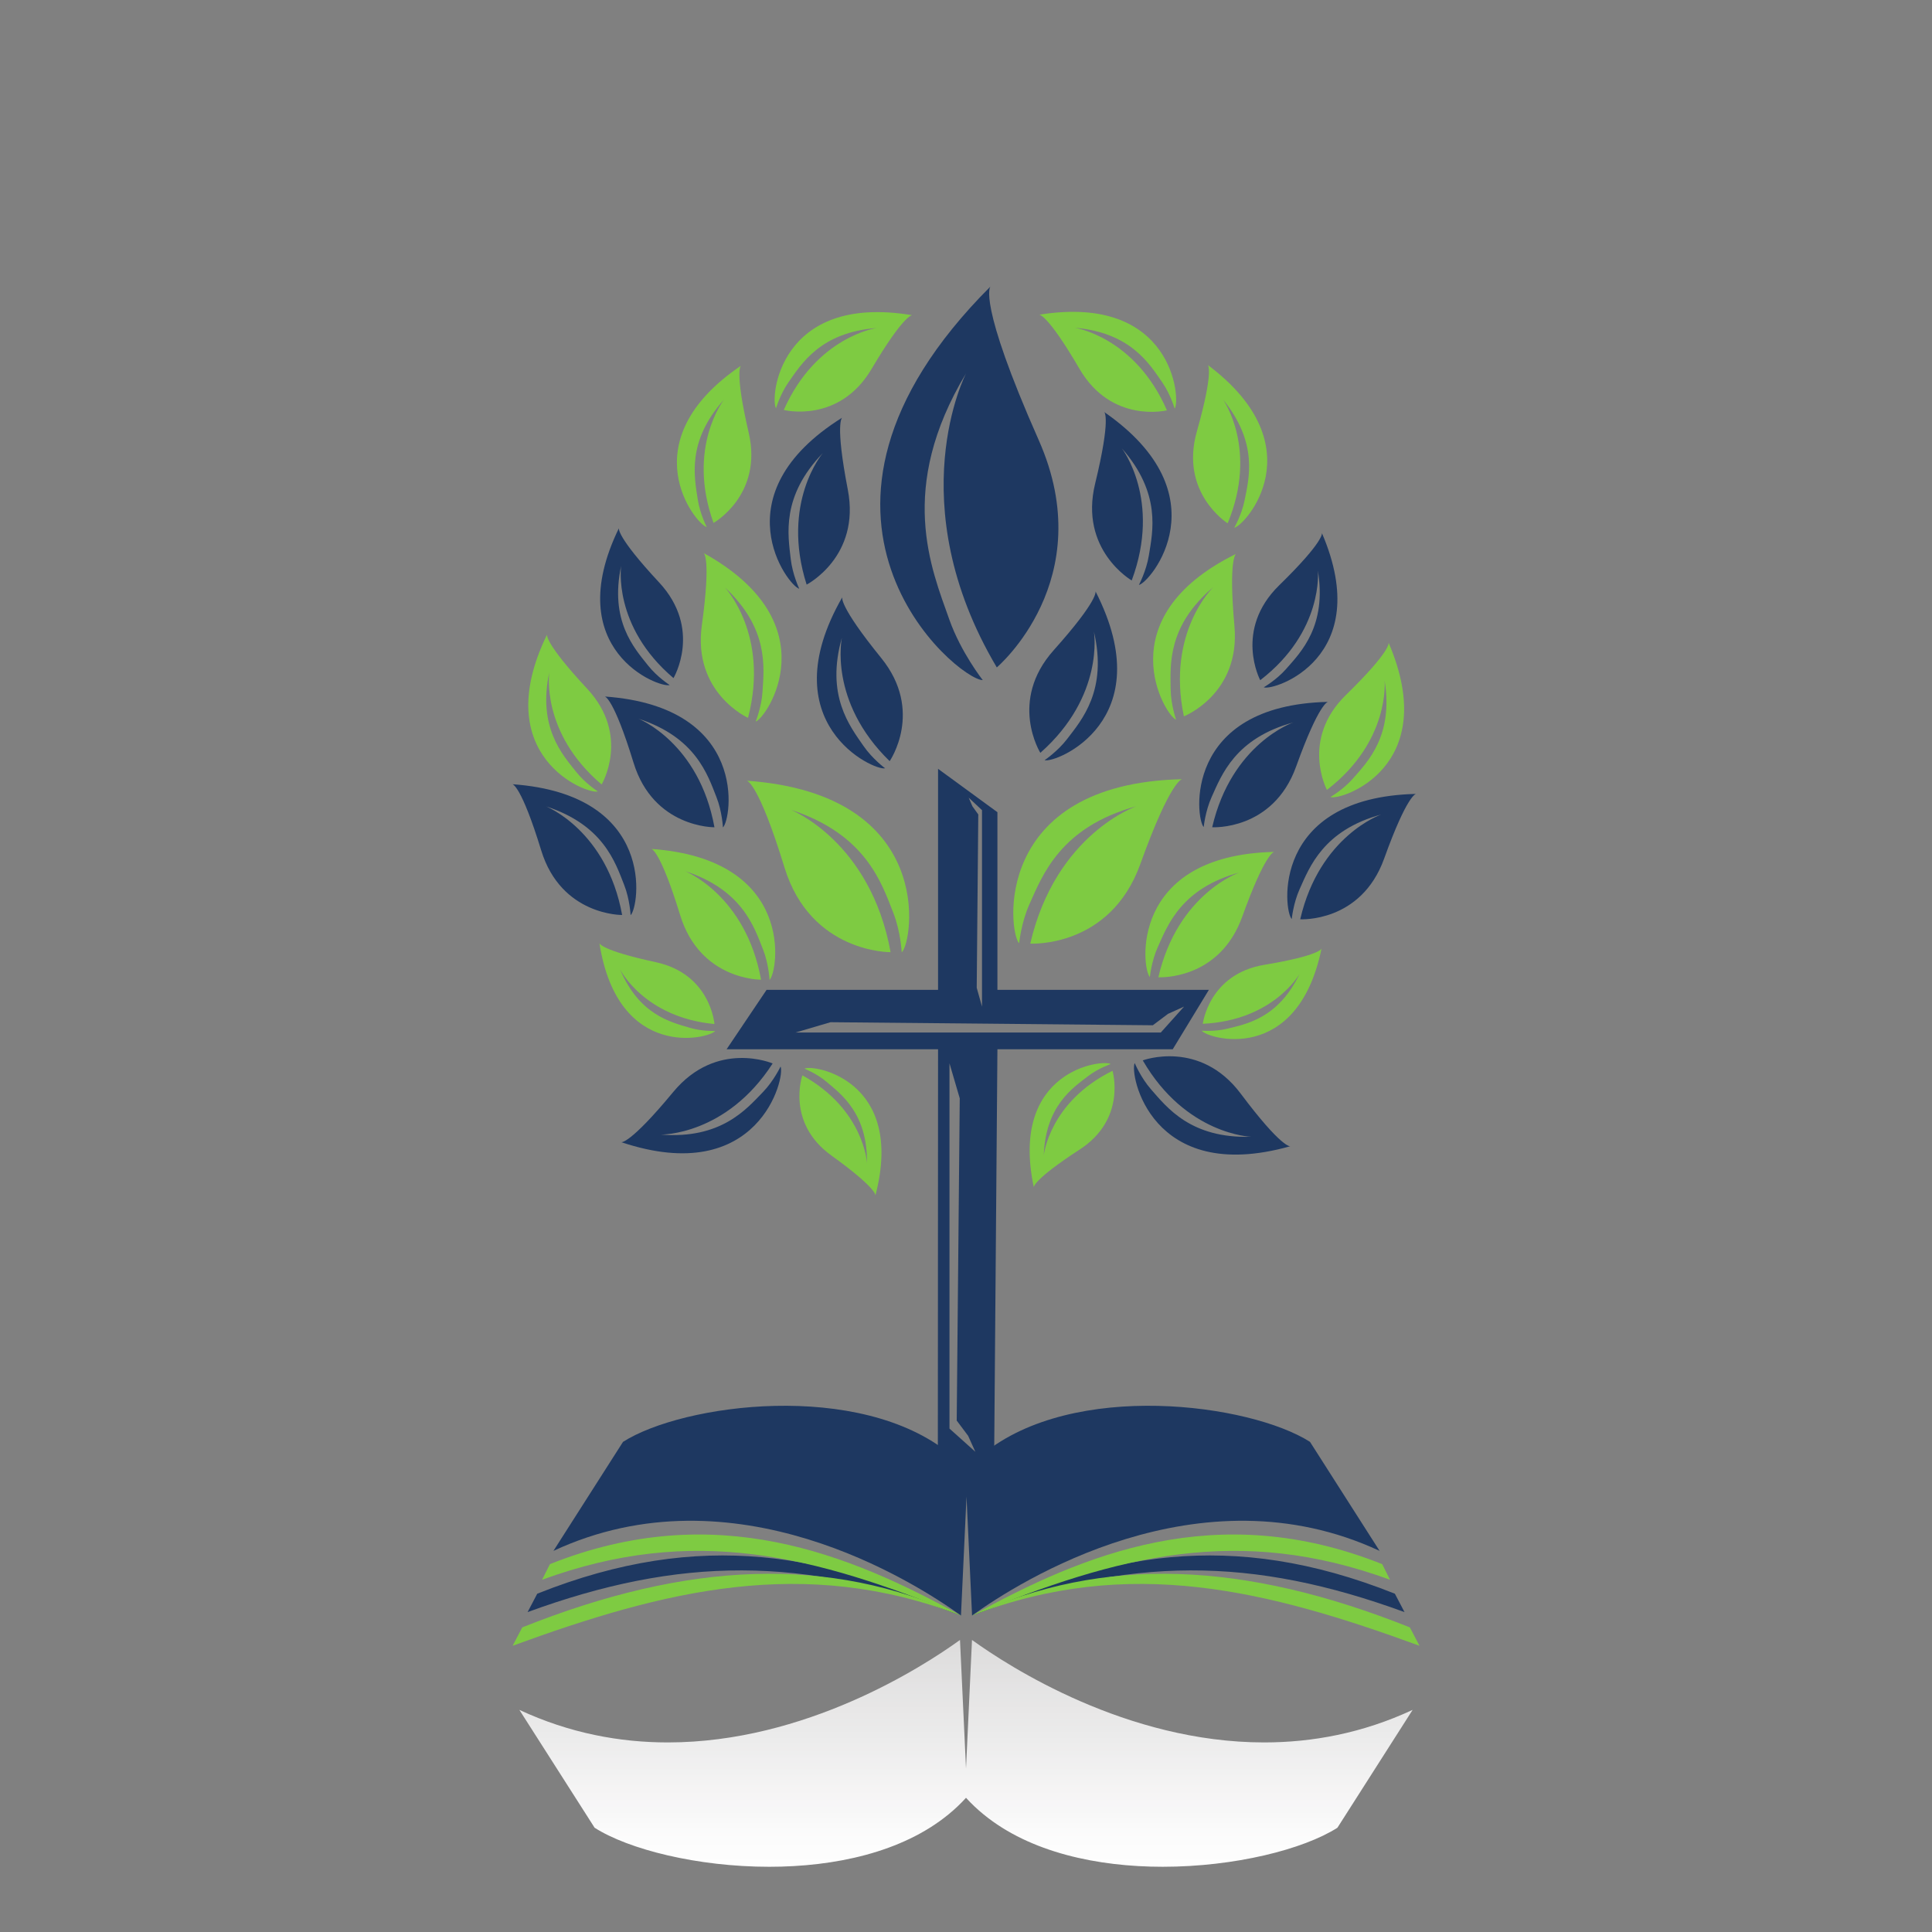 <?xml version="1.0" encoding="UTF-8" standalone="no"?>
<!DOCTYPE svg PUBLIC "-//W3C//DTD SVG 1.1//EN" "http://www.w3.org/Graphics/SVG/1.1/DTD/svg11.dtd">
<svg width="100%" height="100%" viewBox="0 0 5000 5000" version="1.1" xmlns="http://www.w3.org/2000/svg" xmlns:xlink="http://www.w3.org/1999/xlink" xml:space="preserve" xmlns:serif="http://www.serif.com/" style="fill-rule:evenodd;clip-rule:evenodd;stroke-linejoin:round;stroke-miterlimit:2;">
    <rect x="0" y="0" width="5000" height="5000" fill="#808080" stroke="none"/>
    <path d="M3343.02,2378.48C3343.02,2378.48 3346.92,2337.76 3363.49,2300.94C3389.15,2243.9 3424.47,2148.98 3574.72,2107.9C3574.72,2107.9 3415.1,2162.39 3364.96,2379.09C3364.96,2379.09 3522.23,2388.67 3582.14,2222.11C3642.04,2055.56 3664.62,2054.63 3664.62,2054.63C3287.99,2063.32 3322.01,2358.15 3343.02,2378.48" style="fill:rgb(30,56,97);fill-rule:nonzero;"/>
    <path d="M1601.8,1366.81C1447.61,1683.52 1707.2,1781.61 1733.1,1772.86C1733.1,1772.86 1700.93,1752.16 1677.43,1722.61C1641.03,1676.85 1577.29,1606.81 1607.53,1464.35C1607.53,1464.35 1584.41,1620.34 1743,1754.89C1743,1754.89 1818.36,1628.3 1705.63,1507.14C1592.89,1385.97 1601.8,1366.81 1601.8,1366.81" style="fill:rgb(30,56,97);fill-rule:nonzero;"/>
    <path d="M1632,2368.43C1632,2368.43 1630.05,2327.57 1615.26,2289.99C1592.36,2231.8 1561.61,2135.3 1413.5,2087.08C1413.5,2087.08 1570.33,2149.13 1610.06,2367.98C1610.06,2367.98 1452.51,2370.04 1400.63,2200.81C1348.75,2031.58 1326.25,2029.57 1326.25,2029.57C1702.03,2056.26 1653.96,2349.13 1632,2368.43" style="fill:rgb(30,56,97);fill-rule:nonzero;"/>
    <path d="M2543.35,1760.13C2543.35,1760.13 2486.88,1688.38 2456.84,1603.4C2410.33,1471.8 2321.02,1264.12 2500.18,966.18C2500.18,966.18 2326.56,1300.2 2579.7,1727.29C2579.7,1727.29 2848.32,1500.29 2688.24,1139.1C2528.16,777.91 2563.17,741.609 2563.17,741.609C1968.66,1336.27 2478.09,1759.71 2543.35,1760.13" style="fill:rgb(30,56,97);fill-rule:nonzero;"/>
    <path d="M3421.06,1379.46C3559.93,1703.17 3295.96,1788.74 3270.51,1778.76C3270.51,1778.76 3303.63,1759.62 3328.51,1731.23C3367.06,1687.26 3434.07,1620.35 3410.67,1476.61C3410.67,1476.61 3426.31,1633.53 3261.47,1760.33C3261.47,1760.33 3192.24,1630.29 3310.64,1514.65C3429.04,1399.02 3421.06,1379.46 3421.06,1379.46" style="fill:rgb(30,56,97);fill-rule:nonzero;"/>
    <path d="M3115.2,2140.32C3115.2,2140.32 3119.11,2099.59 3135.67,2062.77C3161.33,2005.74 3196.66,1910.81 3346.9,1869.73C3346.9,1869.73 3187.29,1924.22 3137.14,2140.92C3137.14,2140.92 3294.41,2150.5 3354.32,1983.95C3414.22,1817.39 3436.8,1816.46 3436.8,1816.46C3060.17,1825.16 3094.19,2119.99 3115.2,2140.32" style="fill:rgb(30,56,97);fill-rule:nonzero;"/>
    <path d="M2703.37,1967.31C2703.37,1967.31 2737.33,1944.5 2761.83,1912.4C2799.78,1862.69 2866.45,1786.45 2831.08,1634.76C2831.08,1634.76 2859.12,1801.07 2692.4,1948.31C2692.4,1948.31 2609.12,1814.55 2727.1,1682.59C2845.07,1550.64 2835.14,1530.34 2835.14,1530.34C3006.74,1865.72 2731.26,1976.12 2703.37,1967.31" style="fill:rgb(30,56,97);fill-rule:nonzero;"/>
    <path d="M2947.48,1513.81C2947.48,1513.81 2966.68,1477.68 2973.16,1437.82C2983.2,1376.1 3006.06,1277.43 2903.37,1160.32C2903.37,1160.32 3006.49,1293.78 2928.84,1502.22C2928.84,1502.22 2792.35,1423.5 2834.21,1251.52C2876.06,1079.53 2857.74,1066.31 2857.74,1066.31C3167.15,1281.22 2976.22,1508.43 2947.48,1513.81" style="fill:rgb(30,56,97);fill-rule:nonzero;"/>
    <path d="M2936.67,2751.28C2936.67,2751.28 2952.36,2789.06 2979,2819.4C3020.27,2866.39 3081.91,2946.76 3237.59,2941.93C3237.59,2941.93 3069.01,2936.7 2957.47,2744.26C2957.47,2744.26 3105,2688.94 3211.16,2830.57C3317.31,2972.2 3339.17,2966.47 3339.17,2966.47C2976.58,3068.71 2922.55,2776.88 2936.67,2751.28" style="fill:rgb(30,56,97);fill-rule:nonzero;"/>
    <path d="M1870.94,2141.42C1870.94,2141.42 1868.99,2100.56 1854.2,2062.99C1831.3,2004.79 1800.55,1908.29 1652.44,1860.07C1652.44,1860.07 1809.27,1922.13 1849,2140.98C1849,2140.98 1691.45,2143.03 1639.57,1973.8C1587.7,1804.58 1565.19,1802.57 1565.19,1802.57C1940.97,1829.25 1892.9,2122.12 1870.94,2141.42" style="fill:rgb(30,56,97);fill-rule:nonzero;"/>
    <path d="M2290.57,1988.3C2290.57,1988.3 2257.74,1963.89 2234.8,1930.66C2199.27,1879.19 2136.32,1799.85 2178.9,1650.02C2178.9,1650.02 2142.95,1814.8 2302.44,1969.84C2302.44,1969.84 2392.01,1840.22 2280.48,1702.77C2168.95,1565.33 2179.84,1545.53 2179.84,1545.53C1992.4,1872.32 2262.3,1995.76 2290.57,1988.3" style="fill:rgb(30,56,97);fill-rule:nonzero;"/>
    <path d="M2068.41,1523.65C2068.41,1523.65 2050.97,1486.64 2046.4,1446.52C2039.32,1384.39 2021.2,1284.74 2129.37,1172.67C2129.37,1172.67 2019.99,1301.05 2087.58,1512.96C2087.58,1512.96 2227.68,1440.86 2194.1,1267.07C2160.51,1093.28 2179.45,1080.95 2179.45,1080.95C1860.11,1280.82 2039.96,1516.9 2068.41,1523.65" style="fill:rgb(30,56,97);fill-rule:nonzero;"/>
    <path d="M2020.06,2760.22C2020.06,2760.22 2002.59,2797.21 1974.53,2826.24C1931.06,2871.2 1865.65,2948.54 1710.38,2936.28C1710.38,2936.28 1879.01,2939.1 1999.63,2752.22C1999.63,2752.22 1854.91,2689.91 1742.11,2826.3C1629.3,2962.7 1607.75,2955.93 1607.75,2955.93C1965.03,3075.38 2032.95,2786.47 2020.06,2760.22" style="fill:rgb(30,56,97);fill-rule:nonzero;"/>
    <path d="M3059.29,2016.55C2565.4,2027.95 2610.01,2414.58 2637.56,2441.24C2637.56,2441.24 2642.68,2387.83 2664.41,2339.55C2698.05,2264.76 2744.38,2140.28 2941.4,2086.4C2941.4,2086.4 2732.09,2157.86 2666.33,2442.03C2666.33,2442.03 2872.57,2454.59 2951.13,2236.18C3029.69,2017.77 3059.29,2016.55 3059.29,2016.55" style="fill:rgb(126,203,66);fill-rule:nonzero;"/>
    <path d="M3593.69,1663.38C3732.56,1987.1 3468.58,2072.67 3443.13,2062.69C3443.13,2062.69 3476.25,2043.55 3501.14,2015.16C3539.68,1971.19 3606.7,1904.28 3583.29,1760.54C3583.29,1760.54 3598.93,1917.45 3434.09,2044.26C3434.09,2044.26 3364.87,1914.22 3483.26,1798.58C3601.66,1682.95 3593.69,1663.38 3593.69,1663.38" style="fill:rgb(126,203,66);fill-rule:nonzero;"/>
    <path d="M3125.78,944.551C3407.47,1156.04 3221.23,1361.75 3194.19,1365.78C3194.19,1365.78 3213.37,1332.68 3220.8,1295.67C3232.31,1238.34 3257.08,1146.93 3165.17,1033.96C3165.17,1033.96 3256.92,1162.23 3177.17,1354.3C3177.17,1354.3 3052.36,1276.04 3097.4,1116.79C3142.44,957.539 3125.78,944.551 3125.78,944.551" style="fill:rgb(126,203,66);fill-rule:nonzero;"/>
    <path d="M2689.38,814.469C3037.15,758.539 3055.92,1035.4 3040.05,1057.66C3040.05,1057.66 3029.55,1020.88 3008.07,989.828C2974.79,941.75 2926.2,860.461 2781.08,848.191C2781.08,848.191 2937.09,871.199 3019.98,1061.94C3019.98,1061.94 2877,1097.44 2793.65,954.469C2710.3,811.488 2689.38,814.469 2689.38,814.469" style="fill:rgb(126,203,66);fill-rule:nonzero;"/>
    <path d="M3043.73,1862.59C3043.73,1862.59 3030.12,1824.01 3029.63,1783.63C3028.87,1721.1 3020.92,1620.13 3139.87,1519.57C3139.87,1519.57 3018.07,1636.24 3063.89,1853.89C3063.89,1853.89 3210.56,1796.32 3194.72,1620.03C3178.88,1443.74 3198.96,1433.39 3198.96,1433.39C2861.05,1599.94 3016.11,1853 3043.73,1862.59" style="fill:rgb(126,203,66);fill-rule:nonzero;"/>
    <path d="M3110.07,2667.44C3110.07,2667.44 3143.64,2670.31 3175.93,2662.35C3225.94,2650.02 3308.09,2635.48 3363.66,2519.85C3363.66,2519.85 3295.84,2641.08 3112.83,2649.57C3112.83,2649.57 3128.39,2520.73 3272.22,2496.9C3416.05,2473.07 3420.15,2454.91 3420.15,2454.91C3357.25,2758.76 3123.42,2687.48 3110.07,2667.44" style="fill:rgb(126,203,66);fill-rule:nonzero;"/>
    <path d="M2874.54,2753.79C2874.54,2753.79 2842.62,2764.59 2816.22,2784.81C2775.32,2816.13 2705.87,2862.34 2701.23,2990.55C2701.23,2990.55 2714.85,2852.3 2879.16,2771.27C2879.16,2771.27 2916.47,2895.56 2794.21,2974.98C2671.95,3054.39 2675.46,3072.67 2675.46,3072.67C2611.47,2769.05 2854.28,2740.77 2874.54,2753.79" style="fill:rgb(126,203,66);fill-rule:nonzero;"/>
    <path d="M1932.7,2020.47C2425.48,2055.47 2362.45,2439.52 2333.65,2464.83C2333.65,2464.83 2331.09,2411.24 2311.7,2361.97C2281.66,2285.66 2241.34,2159.11 2047.12,2095.88C2047.12,2095.88 2252.77,2177.26 2304.87,2464.25C2304.87,2464.25 2098.27,2466.94 2030.24,2245.02C1962.22,2023.1 1932.7,2020.47 1932.7,2020.47" style="fill:rgb(126,203,66);fill-rule:nonzero;"/>
    <path d="M1917.53,946.52C1626.05,1144.3 1802.25,1358.68 1829.07,1363.99C1829.07,1363.99 1811.49,1330.02 1805.83,1292.69C1797.07,1234.88 1776.7,1142.4 1873.91,1033.95C1873.91,1033.95 1776.14,1157.68 1846.61,1353.35C1846.61,1353.35 1975.02,1281.14 1937.64,1119.92C1900.26,958.691 1917.53,946.52 1917.53,946.52" style="fill:rgb(126,203,66);fill-rule:nonzero;"/>
    <path d="M2360.72,815.77C2013.33,757.461 1992.67,1034.19 2008.39,1056.55C2008.39,1056.55 2019.15,1019.85 2040.84,988.949C2074.44,941.09 2123.59,860.141 2268.78,848.859C2268.78,848.859 2112.62,870.801 2028.43,1060.97C2028.43,1060.97 2171.17,1097.45 2255.49,955.051C2339.82,812.648 2360.72,815.77 2360.72,815.77" style="fill:rgb(126,203,66);fill-rule:nonzero;"/>
    <path d="M1955.6,1867.43C1955.6,1867.43 1971.05,1829.54 1973.46,1789.24C1977.21,1726.81 1989.98,1626.34 1875.97,1520.21C1875.97,1520.21 1992.06,1642.56 1935.89,1857.78C1935.89,1857.78 1792.14,1793.27 1816.38,1617.93C1840.63,1442.6 1821.07,1431.3 1821.07,1431.3C2150.63,1613.82 1983.65,1859.17 1955.6,1867.43" style="fill:rgb(126,203,66);fill-rule:nonzero;"/>
    <path d="M2975.87,2528.55C2975.87,2528.55 2979.78,2487.83 2996.34,2451.01C3022,2393.97 3057.33,2299.05 3207.57,2257.97C3207.57,2257.97 3047.96,2312.46 2997.81,2529.16C2997.81,2529.16 3155.08,2538.74 3214.99,2372.18C3274.89,2205.63 3297.47,2204.7 3297.47,2204.7C2920.84,2213.39 2954.86,2508.22 2975.87,2528.55" style="fill:rgb(126,203,66);fill-rule:nonzero;"/>
    <path d="M1415.8,1642.17C1261.62,1958.87 1521.2,2056.96 1547.1,2048.21C1547.1,2048.21 1514.93,2027.51 1491.43,1997.97C1455.03,1952.2 1391.29,1882.16 1421.54,1739.7C1421.54,1739.7 1398.42,1895.7 1557.01,2030.24C1557.01,2030.24 1632.37,1903.65 1519.63,1782.49C1406.9,1661.33 1415.8,1642.17 1415.8,1642.17" style="fill:rgb(126,203,66);fill-rule:nonzero;"/>
    <path d="M1991.56,2535.88C1991.56,2535.88 1989.6,2495.01 1974.82,2457.44C1951.91,2399.25 1921.16,2302.74 1773.06,2254.52C1773.06,2254.52 1929.88,2316.58 1969.61,2535.43C1969.61,2535.43 1812.06,2537.48 1760.19,2368.26C1708.31,2199.03 1685.81,2197.02 1685.81,2197.02C2061.59,2223.71 2013.52,2516.57 1991.56,2535.88" style="fill:rgb(126,203,66);fill-rule:nonzero;"/>
    <path d="M1850.88,2668.19C1850.88,2668.19 1817.2,2669.46 1785.33,2659.96C1735.96,2645.26 1654.61,2626.8 1604.63,2508.65C1604.63,2508.65 1666.58,2632.99 1848.97,2650.21C1848.97,2650.21 1839.58,2520.77 1697.06,2490.09C1554.53,2459.41 1551.3,2441.08 1551.3,2441.08C1599.61,2747.6 1836.58,2687.57 1850.88,2668.19" style="fill:rgb(126,203,66);fill-rule:nonzero;"/>
    <path d="M2082.01,2765.7C2082.01,2765.7 2113.37,2778.01 2138.78,2799.47C2178.13,2832.71 2245.3,2882.19 2243.8,3010.47C2243.8,3010.47 2236.8,2871.73 2076.56,2782.93C2076.56,2782.93 2033.35,2905.31 2151.67,2990.47C2269.99,3075.64 2265.62,3093.73 2265.62,3093.73C2344.05,2793.51 2102.87,2753.66 2082.01,2765.7" style="fill:rgb(126,203,66);fill-rule:nonzero;"/>
    <path d="M2058.86,2672.09L2149.47,2645.47L2983.46,2653.38L3022.85,2623.82L3064.26,2605.1L3004.19,2672.09L2058.86,2672.09ZM2541.43,2096.68L2541.43,2605.1L2527.74,2556.39L2531.78,2107.81L2516.61,2086.64L2506.95,2064.39L2541.43,2096.68ZM2457.26,3697.18L2457.26,2751.85L2483.82,2842.46L2475.97,3676.45L2505.48,3715.84L2524.19,3757.19L2457.26,3697.18ZM2427.1,3824.15L2572.55,3810.38L2581.31,2715.41L3035.07,2715.41L3128.52,2561.79L2581.31,2561.79L2581.31,2101.97L2427.69,1989.7L2427.69,2561.79L1983.86,2561.79L1880.48,2715.41L2427.69,2715.41L2427.1,3824.15" style="fill:rgb(30,56,97);fill-rule:nonzero;"/>
    <path d="M3570.37,4013.65C3103.33,3796.12 2636.35,4094.07 2516.18,4180.68C2516,4180.8 2515.88,4180.92 2515.69,4181.04L2501.31,3873.27L2486.99,4181.04C2486.86,4180.92 2486.68,4180.8 2486.5,4180.68C2366.27,4094.07 1899.29,3796.12 1432.31,4013.65L1612.33,3731.55C1767.34,3632.74 2224.3,3571.44 2458.95,3763.17C2474.06,3775.43 2488.2,3788.78 2501.31,3803.23C2514.24,3788.96 2528.2,3775.79 2543.07,3763.65C2777.53,3571.31 3235.16,3632.61 3390.29,3731.55L3570.37,4013.65" style="fill:rgb(30,56,97);fill-rule:nonzero;"/>
    <path d="M2515.69,4181.04C2858.14,4024.35 3181.87,3953.79 3609.9,4124.49L3634.88,4172.11C3243.52,4029.03 2922.15,4024.35 2515.69,4181.04" style="fill:rgb(30,56,97);fill-rule:nonzero;"/>
    <path d="M2486.99,4181.04C2144.54,4024.35 1818.41,3953.79 1390.38,4124.49L1365.4,4172.11C1756.76,4029.03 2080.53,4024.35 2486.99,4181.04" style="fill:rgb(30,56,97);fill-rule:nonzero;"/>
    <path d="M2515.69,4181.04C2802.97,4022.83 3149.08,3877.29 3577.12,4047.99L3597.41,4088.42C3206.05,3945.35 2896.65,4024.92 2515.69,4181.04" style="fill:rgb(126,203,66);fill-rule:nonzero;"/>
    <path d="M2515.69,4181.04C2858.14,4024.35 3220.64,4040.96 3648.68,4211.66L3673.66,4259.28C3282.3,4116.21 2922.15,4024.35 2515.69,4181.04" style="fill:rgb(126,203,66);fill-rule:nonzero;"/>
    <path d="M2486.99,4181.04C2199.71,4022.83 1851.2,3877.29 1423.17,4047.99L1402.87,4088.42C1794.23,3945.35 2106.03,4024.92 2486.99,4181.04" style="fill:rgb(126,203,66);fill-rule:nonzero;"/>
    <path d="M2486.99,4181.04C2144.54,4024.35 1779.64,4040.96 1351.61,4211.66L1326.63,4259.28C1717.99,4116.21 2080.53,4024.35 2486.99,4181.04" style="fill:rgb(126,203,66);fill-rule:nonzero;"/>
    <g>
        <g>
            <clipPath id="_clip1">
                <path d="M1990.81,4831.2C1804.82,4831.2 1626.84,4786.29 1538.84,4730.17L1344.13,4425.15C1474.35,4485.8 1604.58,4509.39 1728.36,4509.39C2084.59,4509.39 2387.53,4314.05 2483.96,4244.55C2484.15,4244.42 2484.28,4244.29 2484.48,4244.16L2500.03,4576.94L2515.52,4244.16C2515.65,4244.29 2515.85,4244.42 2516.04,4244.55C2612.51,4314.04 2915.51,4509.39 3271.68,4509.39C3395.48,4509.39 3525.63,4485.81 3655.87,4425.15L3461.23,4730.17C3373.23,4786.26 3195.19,4831.17 3009.24,4831.18C2841.02,4831.19 2666.34,4794.44 2545.84,4695.98C2529.5,4682.72 2514.21,4668.28 2500.03,4652.67C2486.05,4668.09 2470.96,4682.33 2454.88,4695.45C2334.38,4794.31 2159.3,4831.2 1990.81,4831.2"/>
            </clipPath>
            <g clip-path="url(#_clip1)">
                <g>
                    <clipPath id="_clip2">
                        <path d="M1990.81,4831.2C1804.82,4831.2 1626.84,4786.29 1538.84,4730.17L1344.13,4425.15C1474.35,4485.8 1604.58,4509.39 1728.36,4509.39C2084.59,4509.39 2387.53,4314.05 2483.96,4244.55C2484.15,4244.42 2484.28,4244.29 2484.48,4244.16L2500.03,4576.94L2515.52,4244.16C2515.65,4244.29 2515.85,4244.42 2516.04,4244.55C2612.51,4314.04 2915.51,4509.39 3271.68,4509.39C3395.48,4509.39 3525.63,4485.81 3655.87,4425.15L3461.23,4730.17C3373.23,4786.26 3195.19,4831.17 3009.24,4831.18C2841.02,4831.19 2666.34,4794.44 2545.84,4695.98C2529.5,4682.72 2514.21,4668.28 2500.03,4652.67C2486.05,4668.09 2470.96,4682.33 2454.88,4695.45C2334.38,4794.31 2159.3,4831.2 1990.81,4831.2"/>
                    </clipPath>
                    <g clip-path="url(#_clip2)">
                        <rect x="1344.13" y="4244.16" width="2311.74" height="587.039" style="fill:url(#_Linear3);fill-rule:nonzero;"/>
                    </g>
                </g>
            </g>
        </g>
    </g>
    <defs>
        <linearGradient id="_Linear3" x1="0" y1="0" x2="1" y2="0" gradientUnits="userSpaceOnUse" gradientTransform="matrix(-2.55291e-08,-587.039,587.039,-2.55291e-08,2500,4831.2)"><stop offset="0" style="stop-color:rgb(254,254,254);stop-opacity:1"/><stop offset="0.13" style="stop-color:rgb(252,252,252);stop-opacity:1"/><stop offset="0.14" style="stop-color:rgb(252,251,251);stop-opacity:1"/><stop offset="0.16" style="stop-color:rgb(251,251,251);stop-opacity:1"/><stop offset="0.25" style="stop-color:rgb(247,247,247);stop-opacity:1"/><stop offset="0.28" style="stop-color:rgb(247,246,247);stop-opacity:1"/><stop offset="0.34" style="stop-color:rgb(245,244,244);stop-opacity:1"/><stop offset="0.38" style="stop-color:rgb(243,243,243);stop-opacity:1"/><stop offset="0.39" style="stop-color:rgb(243,242,242);stop-opacity:1"/><stop offset="0.42" style="stop-color:rgb(241,241,241);stop-opacity:1"/><stop offset="0.44" style="stop-color:rgb(241,240,240);stop-opacity:1"/><stop offset="0.45" style="stop-color:rgb(240,240,240);stop-opacity:1"/><stop offset="0.47" style="stop-color:rgb(240,239,240);stop-opacity:1"/><stop offset="0.5" style="stop-color:rgb(238,238,238);stop-opacity:1"/><stop offset="0.52" style="stop-color:rgb(238,237,237);stop-opacity:1"/><stop offset="0.53" style="stop-color:rgb(237,237,237);stop-opacity:1"/><stop offset="0.58" style="stop-color:rgb(235,235,235);stop-opacity:1"/><stop offset="0.61" style="stop-color:rgb(234,234,234);stop-opacity:1"/><stop offset="0.63" style="stop-color:rgb(234,233,233);stop-opacity:1"/><stop offset="0.64" style="stop-color:rgb(233,233,233);stop-opacity:1"/><stop offset="0.66" style="stop-color:rgb(233,232,232);stop-opacity:1"/><stop offset="0.72" style="stop-color:rgb(231,230,230);stop-opacity:1"/><stop offset="0.75" style="stop-color:rgb(229,229,229);stop-opacity:1"/><stop offset="0.77" style="stop-color:rgb(229,228,228);stop-opacity:1"/><stop offset="0.78" style="stop-color:rgb(228,228,228);stop-opacity:1"/><stop offset="0.8" style="stop-color:rgb(228,227,228);stop-opacity:1"/><stop offset="0.81" style="stop-color:rgb(227,227,227);stop-opacity:1"/><stop offset="0.84" style="stop-color:rgb(226,225,225);stop-opacity:1"/><stop offset="0.86" style="stop-color:rgb(225,225,225);stop-opacity:1"/><stop offset="0.88" style="stop-color:rgb(225,224,224);stop-opacity:1"/><stop offset="0.94" style="stop-color:rgb(222,222,222);stop-opacity:1"/><stop offset="0.95" style="stop-color:rgb(222,221,221);stop-opacity:1"/><stop offset="0.97" style="stop-color:rgb(221,221,221);stop-opacity:1"/><stop offset="0.98" style="stop-color:rgb(221,220,220);stop-opacity:1"/><stop offset="1" style="stop-color:rgb(220,220,220);stop-opacity:1"/></linearGradient>
    </defs>
</svg>
